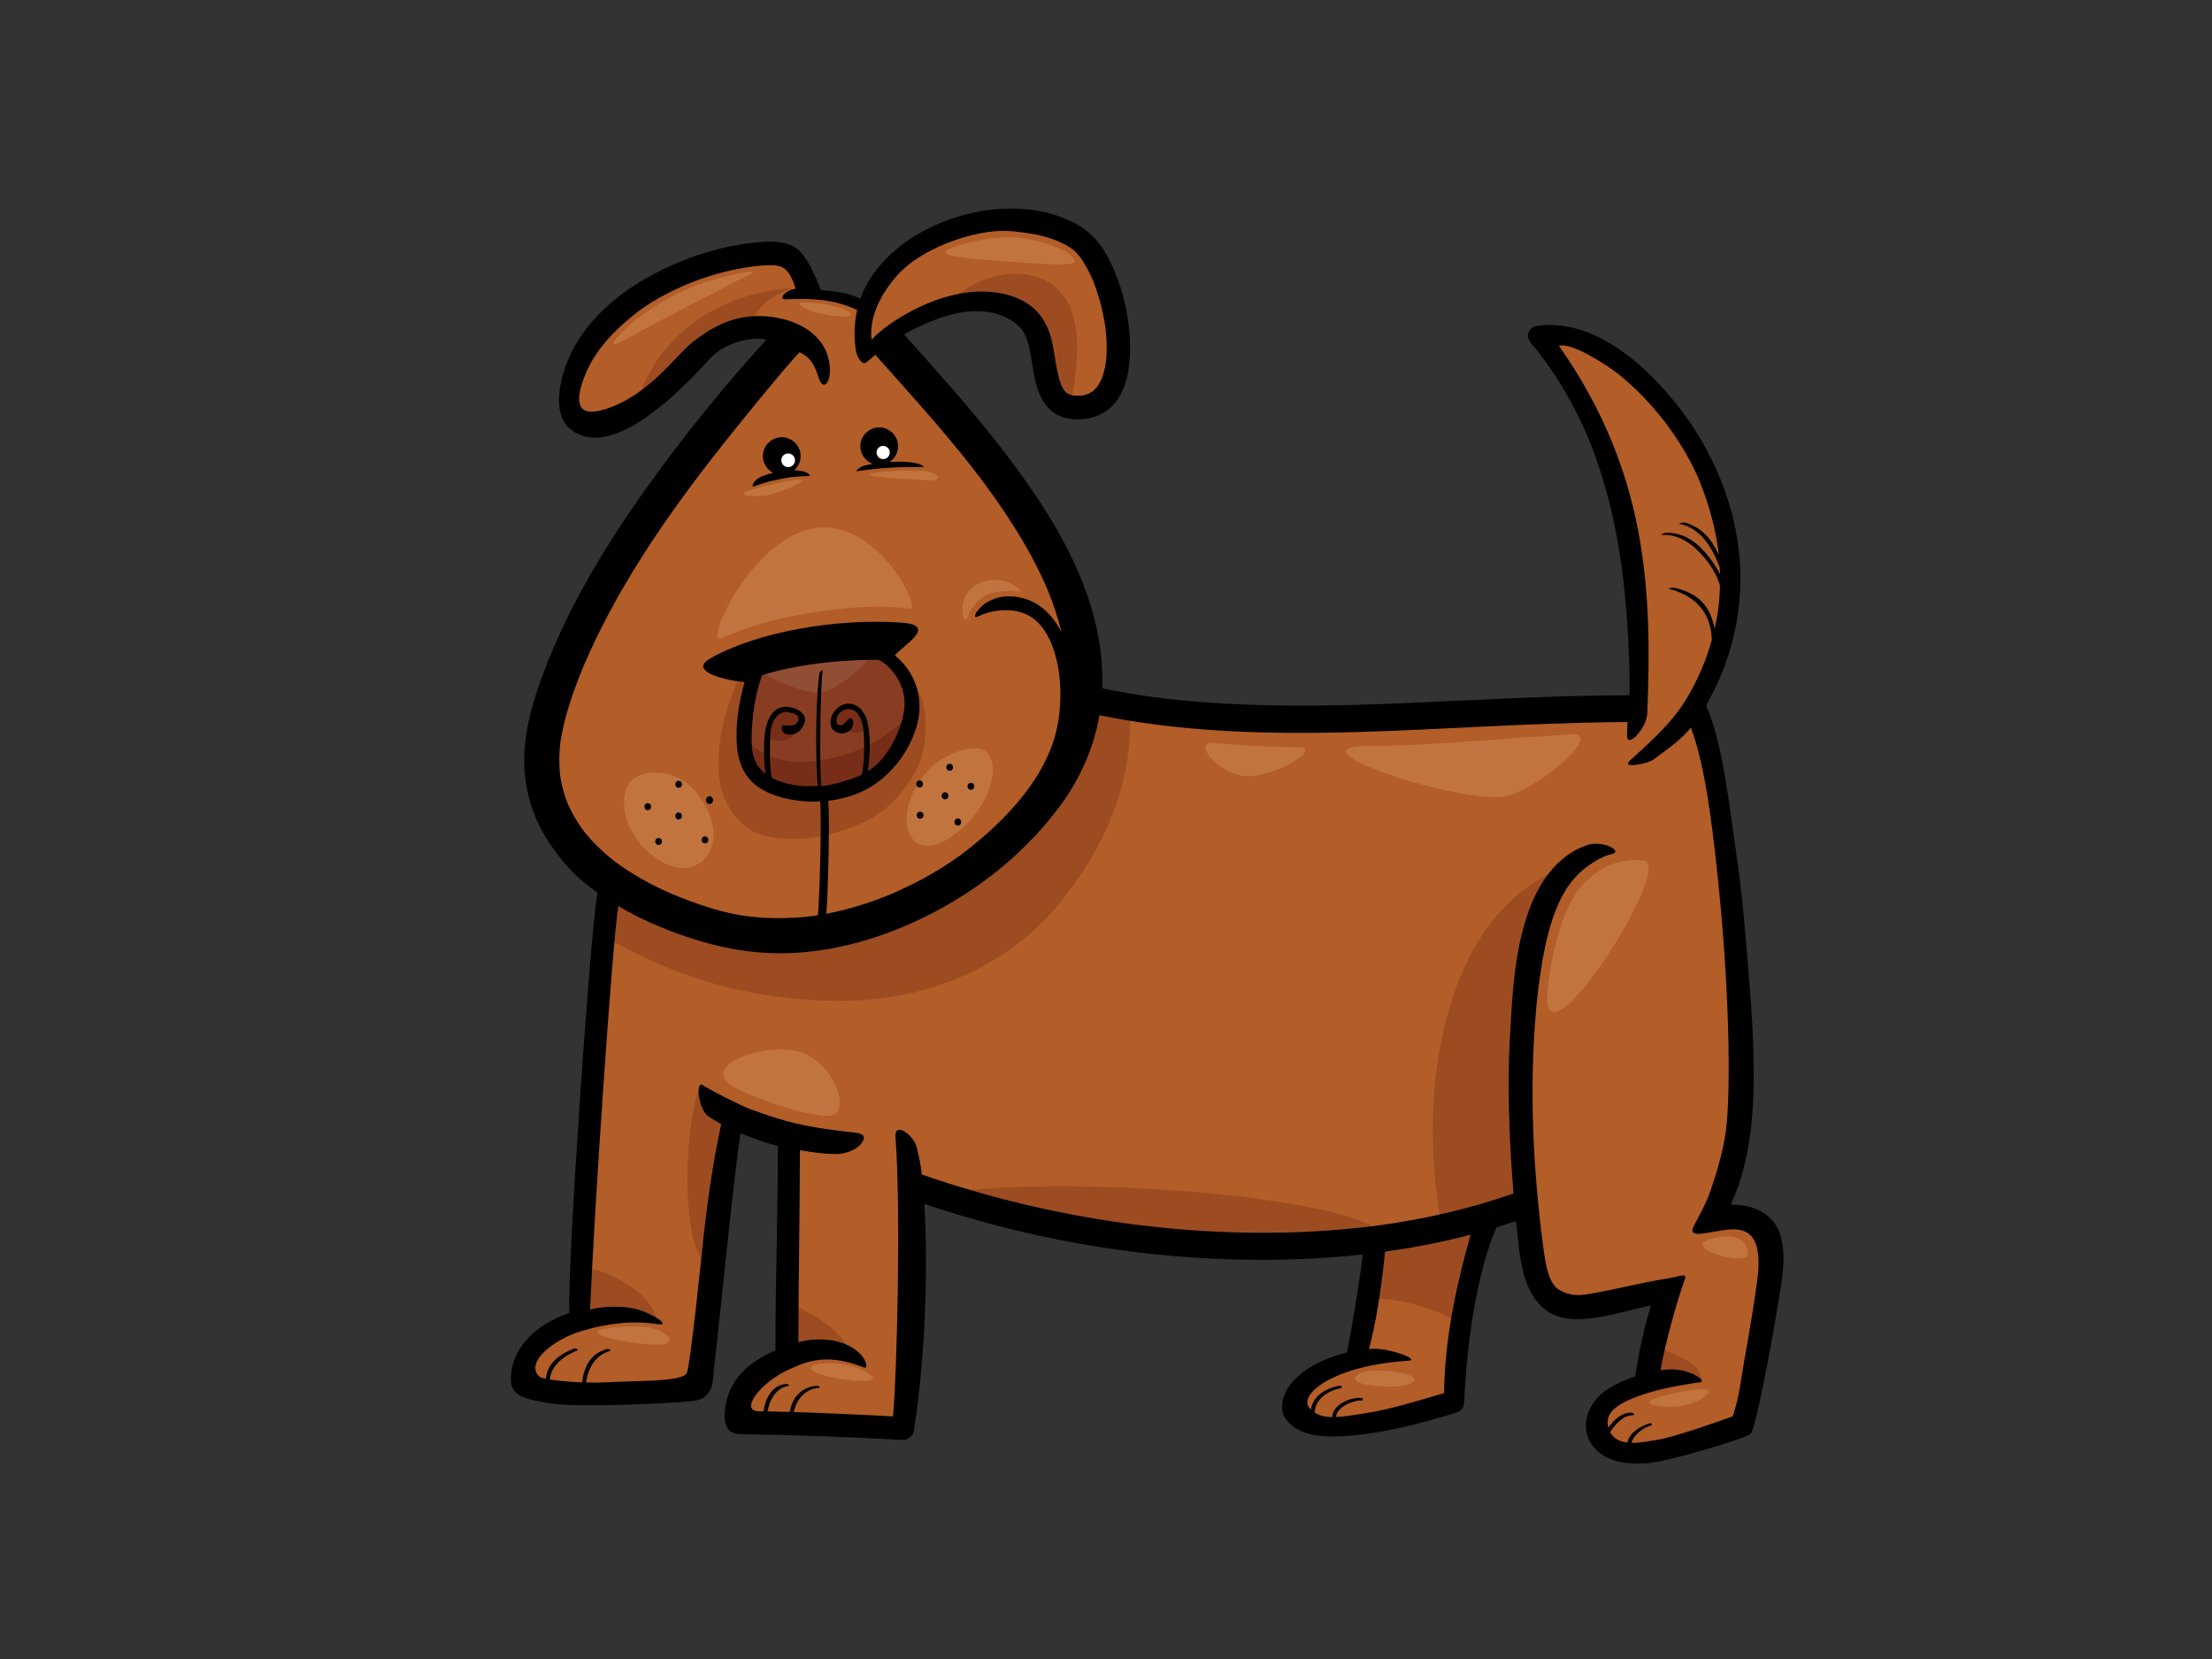 <?xml version="1.0" encoding="utf-8"?>
<!-- Generator: Adobe Illustrator 17.0.0, SVG Export Plug-In . SVG Version: 6.00 Build 0)  -->
<!DOCTYPE svg PUBLIC "-//W3C//DTD SVG 1.1//EN" "http://www.w3.org/Graphics/SVG/1.1/DTD/svg11.dtd">
<svg version="1.1" id="Layer_1" xmlns="http://www.w3.org/2000/svg" xmlns:xlink="http://www.w3.org/1999/xlink" x="0px" y="0px"
	 width="800px" height="600px" viewBox="0 0 800 600" enable-background="new 0 0 800 600" xml:space="preserve">
<rect x="0" y="0" width="800" height="600" fill="#333333" stroke="none"/>
<g>
	<path fill="#B35D28" d="M284.098,123.19c0,0-64.267,71.679-79.775,115.987c-23.763,67.893,15.843,78.077,15.843,78.077
		L208.85,478.503c0,0-21.5,5.092-19.238,18.672c2.264,13.578,58.275,8.486,61.67,3.958c3.396-4.525,13.58-96.183,13.58-96.183
		l20.368,6.223l-0.566,79.211c0,0-27.158,16.974-16.973,22.63c10.183,5.659,54.314,5.659,58.275,2.829
		c3.961-2.829,4.526-86.565,4.526-86.565s84.302,24.328,121.078,22.068c36.776-2.265,44.698-1.134,44.698-1.134l-6.79,41.302
		c0,0-31.684,10.751-17.538,22.066c14.145,11.315,52.617-5.092,54.314-7.357c1.698-2.26,2.829-36.208,6.223-47.523
		c3.395-11.318,5.092-17.541,5.092-17.541l11.882-3.961c0,0,0.566,35.079,19.801,35.079c19.239,0,31.687-4.525,31.687-4.525
		l-5.659,30.552c0,0-27.158,10.751-16.408,22.066c10.751,11.315,47.527-2.265,50.355-4.527c2.829-2.263,13.578-57.143,11.318-66.195
		c-2.265-9.053-21.502-7.357-21.502-7.357s14.144-32.247,9.62-87.132c-4.529-54.88-15.277-97.878-15.277-97.878
		s29.419-45.829-0.566-96.184c-29.986-50.355-58.842-42.999-55.448-37.342c3.395,5.658,22.068,28.856,28.292,58.841
		c6.223,29.987,5.655,73.553,5.655,73.553s-111.458,3.394-138.051,3.394s-57.71-7.921-57.71-7.921s-1.698-40.737-26.027-71.287
		c-24.329-30.553-46.96-58.843-46.96-58.843s22.632-17.538,42.999-9.618c20.369,7.921,4.526,33.382,23.764,34.514
		c19.236,1.131,19.802-43.565,0.564-59.974c-19.237-16.406-39.039-7.355-52.616-0.565c-13.58,6.79-23.198,25.46-23.198,25.46
		s-5.658-2.263-10.751-3.394c-5.091-1.132-11.881-2.829-11.881-2.829s0-18.105-19.803-13.013
		c-19.801,5.092-76.568,24.017-63.933,57.711c5.092,13.579,32.25-10.751,41.302-18.105c9.053-7.356,12.446-11.882,19.802-12.446
		C276.178,118.665,284.098,123.19,284.098,123.19z"/>
	<path fill="#C2743F" d="M250.89,285.49c3.297,3.569,10.057,13.526,5.897,22.194c-4.161,8.67-15.266,8.491-24.623-1.905
		c-7.802-8.67-8.064-20.05-3.466-23.754C234.071,277.689,244.647,278.729,250.89,285.49z"/>
	<path fill="#C2743F" d="M336.201,278.034c3.842-4.158,17.86-11.443,21.675-4.68c3.814,6.763-1.734,22.194-15.779,30.517
		C328.053,312.194,321.463,293.988,336.201,278.034z"/>
	<path fill="#9D4C21" d="M269.147,242.166c-6.078,10.541-9.91,24.58-9.25,37.021c0.439,8.289,4.628,16.957,11.982,21.265
		c6.025,3.529,23.081,5.58,41.782-3.729c7.146-3.557,12.621-9.617,16.829-16.557c4.361-7.194,5.02-17.097,3.664-24.291
		c-1.337-7.088-6.834-16.06-13.842-18.455C313.312,235.024,277.929,238.366,269.147,242.166z"/>
	<path fill="#9D4C21" d="M377.132,100.986c-13.366-5.746-28.101,1.598-38.016,11.693c7.787-2.795,17.348-4.345,26.455-0.805
		c19.516,7.59,5.794,31.278,21.532,34.243c1.092-4.984,1.922-10.017,2.28-15.098C390.17,119.841,388.859,106.027,377.132,100.986z"
		/>
	<path fill="#9D4C21" d="M245.355,121.341c-5.552,5.289-10.205,11.686-12.932,18.895c-0.737,1.946-1.344,3.916-1.826,5.909
		c7.358-5.065,14.549-11.32,18.423-14.467c9.053-7.356,12.446-11.882,19.802-12.446c0.107-0.01,0.213-0.012,0.32-0.018
		c0.774-0.756,1.569-1.481,2.375-2.189c1.275-2.927,2.992-5.635,5.449-7.685c2.868-2.391,6.222-3.909,9.718-5.073
		C271.53,104.944,256.392,110.828,245.355,121.341z"/>
	<path fill="#9D4C21" d="M278.486,360.114c19.339,2.824,39.936,2.896,58.729-2.982c17.871-5.59,34.373-16.013,46.18-30.663
		c12.355-15.335,21.816-33.334,24.523-53.017c0.87-6.336,1.005-12.69,0.531-18.995c-7.808-1.54-12.89-2.834-12.89-2.834
		s-0.133-3.199-0.861-8.476c-0.579,1.523-1.168,3.044-1.777,4.557c-12.413,30.835-31.578,60.226-61.667,76.202
		c-8.384,4.451-17.489,8.126-26.766,10.194c-10.216,2.277-20.65,2.573-31.057,1.772c-5.511-0.426-10.973-1.212-16.469-1.745
		c-5.404-0.522-10.92-0.572-16.206-1.932c-4.746-1.22-8.908-3.445-12.84-6.334c-2.6-1.91-5.167-3.953-7.963-5.587l-1.291,18.403
		C237.059,349.526,257.277,357.018,278.486,360.114z"/>
	<path fill="#9D4C21" d="M253.245,393.126c-1.285,0.771-4.711,16.291-4.626,33.154c0.128,25.184,5.14,31.094,9.718,32.932
		c2.982-22.899,5.786-47.659,6.401-53.142C262.127,404.199,254.272,397.108,253.245,393.126z"/>
	<path fill="#9D4C21" d="M237.44,477.677c-0.643-9.252-17.989-19.402-27.196-19.042l-1.284,18.295
		C212.73,475.735,223.562,473.182,237.44,477.677z"/>
	<path fill="#9D4C21" d="M298.23,488.317c3.435-0.36,6.675,0.202,9.743,1.38c-3.69-7.793-11.25-13.351-19.167-16.742
		c-1.3-0.557-2.639-1.07-4.005-1.535l-0.136,18.966c0,0-0.386,0.242-1.043,0.673C288.547,490.422,293.289,488.83,298.23,488.317z"/>
	<path fill="#9D4C21" d="M552.441,366.887c0.333-8.271,0.885-16.58,2.329-24.742c1.217-6.879,2.988-14.224,7.161-19.971
		c0.314-0.431,0.697-0.727,1.109-0.907c2.403-3.879,5.616-7.143,9.103-10.075c-10.466,3.083-20.021,8.592-27.682,16.486
		c-8.219,8.471-14.107,18.985-18.051,30.061c-9.265,26.017-10.027,55.237-5.649,82.329c5.166-0.885,10.402-1.237,15.678-0.924
		c1.179,0.069,1.937,0.771,2.281,1.636l10.375-3.46c0.525-3.956,0.932-7.924,1.242-11.902
		C551.859,405.947,551.661,386.392,552.441,366.887z"/>
	<path fill="#9D4C21" d="M529.365,479.112c0.804-8.096,1.787-15.986,3.113-20.41c1.983-6.608,3.384-11.478,4.21-14.386
		c-0.081,0-0.163,0.003-0.249-0.003c-7.948-0.473-15.719,0.587-23.348,2.822c-5.846,1.718-11.544,3.879-17.29,5.905l-2.768,16.843
		C505.455,468.879,518.072,472.763,529.365,479.112z"/>
	<path fill="#9D4C21" d="M615.219,500.165c1.543-6.682-10.715-11.446-17.822-13.282l-2.116,11.424c0,0-4.589,1.816-9.248,4.742
		C591.531,501.422,610.207,499.393,615.219,500.165z"/>
	<path fill="#9D4C21" d="M402.219,429.346c-29.73-1.028-58.256,0.658-61.315,2.81c23.69,6.369,81.81,20.967,110.668,19.192
		c19.957-1.23,45.16-4.116,48.273-5.24C492.073,437.437,447.403,430.906,402.219,429.346z"/>
	<path fill="#883D23" d="M275.047,282.742c-10.207-7.727-6.839-25.832-2.829-41.867c0,0,15.277-5.659,26.027-6.793
		c10.75-1.129,17.54,0.567,22.632,4.53c5.092,3.958,19.238,28.854-7.356,44.13C301.424,289.69,283.563,289.189,275.047,282.742z"/>
	<path fill="#924E35" d="M285.354,247.941c2.376,0.88,4.8,1.649,7.274,2.196c2.708,0.597,4.842,0.407,7.399-0.749
		c4.934-2.228,8.865-5.661,12.686-9.43c1.33-1.306,2.699-2.576,4.062-3.85c-4.571-2.119-10.426-2.876-18.53-2.026
		c-10.193,1.075-24.45,6.216-25.903,6.746C276.236,243.86,280.741,246.238,285.354,247.941z"/>
	<path fill="#772D17" d="M308.694,256.304c-2.767-0.875-5.832,0.85-6.359,3.83c-0.794,4.518,7.698,6.162,10.615,3.926
		c-0.049-0.2-0.071-0.421-0.054-0.665C313.081,260.543,311.637,257.233,308.694,256.304z"/>
	<path fill="#772D17" d="M277.826,266.524c2.788,2.955,8.602,1.223,10.457-2.088c0.732-1.301,2.106-4.323,1.065-5.735
		c-1.595-2.164-5.187-1.856-7.615-1.232c-2.148,2.386-3.603,5.614-4.169,8.818C277.653,266.357,277.741,266.433,277.826,266.524z"/>
	<path fill="#772D17" d="M327.681,259.951c-2.669,2.25-5.403,4.461-8.3,6.413c-5.691,3.837-12.055,6.472-18.776,7.87
		c-6.187,1.284-13.27,2.171-19.392,0.098c-4.668-1.58-9.281-4.18-12.892-7.66c0.206,6.746,2.022,12.51,6.725,16.069
		c8.517,6.448,26.377,6.948,38.473,0c12.204-7.01,15.825-16.045,15.681-24.153C328.708,259.057,328.202,259.513,327.681,259.951z"/>
	<g>
		<path d="M273.057,175.811c4.037-1.653,8.832-2.568,12.618-3.168c1.548-0.192,4.897-0.47,6.46-0.435c1.73,0.041,0-1.378-1.909-1.8
			c-0.936-0.208-1.962-0.309-3.029-0.328c1.439-1.262,2.364-3.1,2.364-5.126c0-3.723-3.106-6.831-6.83-6.831
			c-3.723,0-6.831,3.108-6.831,6.831c0,2.605,1.522,4.903,3.71,6.051c-2.328,0.562-4.261,1.273-5.176,1.84
			C272.208,174.221,271.454,176.468,273.057,175.811z"/>
		<path d="M310.257,170.407c7.771-1.295,16.121-1.592,23.527-1.484c1.102,0.017-0.88-1.113-2.86-1.484
			c-1.66-0.313-4.629-0.667-9.244-0.339c1.871-1.229,3.128-3.343,3.128-5.709c0-3.724-3.105-6.831-6.828-6.831
			c-3.723,0-6.831,3.107-6.831,6.831c0,2.898,1.885,5.415,4.474,6.391c-1.158,0.179-2.249,0.384-3.035,0.61
			C310.668,168.944,308.984,170.618,310.257,170.407z"/>
		<path d="M643.958,446.884c-2.216-7.599-9.021-10.847-16.474-11.17c-0.422-0.017-0.849-0.027-1.273-0.027
			c-0.084,0-0.168,0.005-0.251,0.005c7.984-17.127,8.671-37.386,8.168-55.893c-0.293-10.928-1.214-21.824-2.108-32.713
			c-0.94-11.428-1.882-22.766-3.485-34.138c-3.356-23.801-5.592-44.336-11.502-57.86c0.956-1.673,1.854-3.376,2.712-5.084
			c5.906-11.752,9.208-24.627,9.65-37.774c0.785-23.325-7.828-46.364-21.981-64.667c-11.032-14.265-27.976-30.042-47.206-30.043
			c-1.319,0-2.646,0.073-3.984,0.227c-3.232,0.372-4.764,3.671-2.589,6.248c1.137,1.344,2.246,2.709,3.335,4.096
			c6.937,9.087,12.609,19.025,17.113,29.525c6.383,15.323,10.263,31.529,12.508,47.948c1.819,14.013,2.876,30.544,2.743,45.916
			c-0.366-0.082-1.32,0-1.738,0c-53.277,0.037-106.623,6.933-159.845,1.839c-3.64-0.35-7.272-0.769-10.897-1.247
			c-6.11-0.848-12.19-1.89-18.226-3.162c0.321-8.385-0.7-16.767-2.789-24.962c-5.985-23.502-20.045-44.288-34.735-63.187
			c-10.728-13.806-22.472-26.775-34.128-39.799c3.195-1.866,6.711-3.56,10.907-5.178c3.514-1.352,7.104-2.424,10.826-2.993
			c2.747-0.306,5.491-0.35,8.241-0.052c2.019,0.327,3.975,0.839,5.882,1.577c1.516,0.7,2.94,1.531,4.29,2.513
			c0.879,0.726,1.712,1.495,2.454,2.359c0.558,0.81,1.031,1.664,1.445,2.557c2.472,6.444,2.17,13.59,4.653,20.026
			c1.338,3.465,3.468,6.619,6.868,8.336c3.688,1.861,8.105,1.922,12.058,0.962c15.302-3.719,15.114-24.028,13.226-36.164
			c-1.146-7.39-3.447-14.693-6.84-21.362c-3.024-5.94-7.154-10.365-13.169-13.302c-6.855-3.345-14.475-4.82-22.153-4.82
			c-8.714-0.003-17.504,1.899-25.346,5.122c-9.425,3.872-17.792,9.686-23.973,17.848c-2.258,2.981-3.972,6.227-5.168,9.634
			c-3.168-1.646-6.895-2.308-10.39-2.763c-1.286-0.168-2.576-0.285-3.868-0.373c-1.868-4.659-5.179-12.648-9.087-15.244
			c-2.671-1.774-5.986-2.269-9.193-2.269c-0.865,0-1.72,0.036-2.555,0.092c-9.228,0.62-18.363,2.74-27.01,5.976
			c-17.414,6.514-35.258,18.085-43.143,35.592c-3.596,7.986-6.068,20.151-0.362,25.502c13.879,13.01,38.538-10.759,50.95-24.593
			c6.173-6.881,16.83-8.243,20.627-7.108c-15.468,17.063-30.04,34.97-43.406,53.725c-14.746,20.69-28.11,42.706-37.114,66.547
			c-4.028,10.669-7.35,22.073-7.021,33.578c0.303,10.583,3.873,20.922,10.003,29.534c5.057,7.105,9.388,11.717,16.502,16.649
			c-2.622,12.954-11.284,140.026-10.157,151.908c-18.67,6.682-21.487,18.773-21.159,24.676c0.328,5.905,6.115,6.667,14.477,8.143
			c8.361,1.474,45.532,0.054,52.418-1.092c6.886-1.146,6.19-9.127,6.395-10.492c0.984-6.559,7.966-77.654,9.782-86.166
			c4.935,2.016,8.517,3.379,13.458,4.565c0,23.483-0.884,50.463-0.884,73.947c-10.724,4.688-16.745,11.283-18.093,20.279
			c-0.984,6.556,0.492,10.002,5.592,10.068c19.524,0.259,39.03,0.934,58.516,2.065c1.683,0.096,3.718-1.324,4-3.046
			c3.882-23.737,5.436-58.286,3.82-82.339c44.69,15.126,92.699,22.15,139.802,19.796c6.254-0.311,12.504-0.806,18.735-1.491
			c-0.177,3.559-3.451,24.585-5.679,35.434c-21.97,5.577-26.448,18.859-21.811,24.501c4.689,5.706,12.787,6.12,19.597,5.804
			c14.122-0.643,28.245-4.444,41.728-8.498c1.903-0.569,2.897-1.728,2.954-4.875c0.057-3.147,1.8-39.885,11.657-62.188
			c2.364-0.725,4.716-1.491,7.055-2.292c0.622,6.393,1.126,12.974,2.763,19.17c1.346,5.097,3.804,9.923,8.088,13.119
			c3.411,2.546,7.797,3.33,11.968,3.229c8.776-0.217,17.33-3.174,25.949-4.969c-2.562,8.427-4.377,17.026-5.741,25.711
			c-3.557,1.146-6.982,2.635-10.064,4.673c-6.654,4.394-10.577,13.196-5.31,20.319c4.515,6.1,12.731,6.837,19.747,6.361
			c7.834-0.532,35.487-9.008,37.353-10.532c1.862-1.523,7.705-32.807,10.269-48.812
			C644.513,462.466,646.104,454.246,643.958,446.884z M324.671,99.397c6.253-6.889,17.167-12.083,27.553-14.519
			c10.388-2.438,15.382-1.022,20.052-0.468c3.463,0.521,6.85,1.388,10.104,2.689c1.973,0.869,3.928,1.881,5.682,3.144
			c0.902,0.765,1.708,1.626,2.452,2.542c1.863,2.542,3.33,5.346,4.588,8.231c2.265,5.537,3.803,11.361,4.658,17.28
			c0.521,4.244,0.68,8.537,0.192,12.79c-0.317,2.053-0.8,4.07-1.549,6.011c-0.461,0.988-0.992,1.93-1.621,2.82
			c-0.475,0.557-0.985,1.072-1.539,1.549c-0.53,0.365-1.082,0.688-1.66,0.971c-0.762,0.275-1.538,0.48-2.335,0.624
			c-0.985,0.088-1.969,0.1-2.956,0.02c-0.534-0.105-1.056-0.239-1.569-0.415c-0.323-0.165-0.633-0.346-0.937-0.545
			c-0.307-0.275-0.594-0.567-0.866-0.875c-0.414-0.616-0.77-1.259-1.085-1.931c-2.047-5.359-2.181-11.278-3.606-16.806
			c-2-7.752-6.838-13.08-14.438-15.479c-21.833-6.889-46.315,10.598-50.555,15.897C314.177,115.083,318.417,106.286,324.671,99.397z
			 M211.172,300.65c-2.261-3.049-4.2-6.295-5.761-9.755c-1.322-3.325-2.263-6.758-2.824-10.29c-0.447-4.04-0.397-8.084,0.069-12.119
			c1.481-9.627,4.842-19.024,8.572-27.991c11.297-26.372,27.606-50.508,45.052-73.169c10.433-13.443,29.704-36.952,32.925-39.926
			c4.213,1.981,5.576,5.08,6.939,9.416c1.363,4.338,4.182,2.191,4.001-3.318c-0.516-15.892-19.497-21.222-32.497-18.513
			c-6.477,1.347-12.05,4.715-17.229,8.791c-6.115,4.814-15.734,19.237-31.471,24.192c-11.019,3.47-10.656-3.468-7.807-11.152
			c2.85-7.682,8.054-14.869,18.203-23.031c5.681-4.57,12.188-7.978,18.877-10.872c7.355-3.04,15.048-5.269,22.937-6.377
			c3.131-0.413,6.317-0.825,9.47-0.536c0.678,0.124,1.336,0.291,1.986,0.518c0.402,0.202,0.787,0.425,1.163,0.675
			c0.445,0.391,0.853,0.809,1.238,1.258c0.712,1.029,1.3,2.118,1.82,3.257c0.154,0.388,0.568,1.712,0.893,2.719
			c-4.224,0.669-6.178,3.979-3.63,3.84c10.31-0.569,18.489,0.298,25.897,3.867c-1.066,4.763-1.199,9.749-0.441,14.699
			c0.353,2.306,2.275,5.529,3.881,4.148c1.07-0.923,2.113-1.803,3.147-2.651c0.01,0.014,0.016,0.029,0.028,0.042
			c12.204,13.652,24.513,27.22,35.771,41.677c10.22,13.3,19.641,27.385,26.328,42.819c2.136,5.18,3.928,10.487,5.241,15.917
			c-3.182-6.37-8.28-11.572-15.763-12.822c-4.137-0.694-7.42-0.211-11.087,1.776c-3.178,1.721-6.285,6.539-3.311,5.165
			c6.887-3.179,14.269-2.775,18.947,0.109c3.982,2.453,6.586,6.954,8.166,11.459c3.601,10.243,3.282,23.515,0.205,33.211
			c-5.43,17.097-19.815,30.532-30.128,38.835c-8.747,7.039-18.648,12.501-28.953,16.954c-7.492,3.081-15.239,5.474-23.177,7.012
			c0.481-5.201,1.359-32.454,0.686-40.869c4.653-0.53,9.203-1.794,13.258-3.855c8.695-4.419,15.42-12.89,18.421-22.081
			c3.273-10.024,0.393-20.126-7.55-26.66c2.885-3.633,15.94-10.918,2.218-11.855c-23.544-1.612-51.92,3.345-68.895,12.885
			c-9.618,5.407,9.95,8.779,12.324,8.547c-2.145,7.621-3.437,15.719-2.768,23.466c0.403,4.676,1.819,9.008,5.134,12.422
			c3.321,3.418,8.075,5.284,12.631,6.317c3.94,0.892,8.138,1.26,12.318,1.052c0.562,7.224-0.215,34.678-0.828,41.177
			c-6.325,0.981-15.799,1.518-24.818,0.426c-9.528-1.153-18.834-4.382-27.694-8.035c-7.507-3.233-14.702-7.17-21.245-12.082
			C218.046,308.169,214.37,304.635,211.172,300.65z M296.269,244c-1.488,11.771-1.226,34.451-0.497,40.27
			c-2.642,0.118-4.765,0.15-7.404-0.168c-2.573-0.392-5.081-1.005-7.51-1.949c-0.584-0.259-1.152-0.545-1.71-0.843
			c-0.133-0.68-0.24-1.368-0.334-2.053c-0.583-4.449-0.351-9.39-0.219-13.469c0.187-5.841,3.524-8.629,6.063-8.252
			c2.54,0.375,4.588,1.055,4.07,2.898c-0.859,3.051-4.774,1.666-5.666,1.878c-0.648,0.153-0.775,3.354,2.33,3.354
			c2.933,0,4.425-1.417,5.464-3.911c1.051-2.521-0.622-4.209-2.588-5.176c-1.272-0.626-2.927-0.969-4.146-0.969
			c-2.176,0-4.147,1.04-5.487,3.273c-2.253,3.754-2.344,8.858-2.302,13.095c0.024,2.588,0.143,5.311,0.556,7.939
			c-2.991-2.329-4.482-5.373-4.891-9.077c-0.409-3.702-0.272-16.05,3.643-26.594c4.844-1.779,21.055-5.742,42.091-5.607
			c2.441,0.949,8.358,5.954,9.336,13.901c0.978,7.948-5.537,22.335-13.235,26.278c0.856-5.508,1.068-11.251,0.126-16.661
			c-0.577-3.307-2.461-6.975-6.08-7.574c-0.382-0.064-0.755-0.096-1.117-0.096c-5.296,0-9.119,8.187-4.115,10.374
			c3.212,1.405,5.751-1.035,5.923-2.99c0.174-1.954-0.927-2.694-1.746-1.735c-0.615,0.717-1.256,1.358-1.978,1.965
			c-0.525,0.377-1.968,0.404-2.256-0.806c-0.288-1.208,0.403-2.61,0.619-2.918c0.291-0.35,0.604-0.663,0.956-0.949
			c0.34-0.236,0.686-0.434,1.06-0.611c0.377-0.141,0.755-0.246,1.154-0.323c0.371-0.037,0.731-0.037,1.102-0.007
			c0.323,0.059,0.63,0.14,0.941,0.249c0.362,0.172,0.694,0.367,1.017,0.604c0.319,0.279,0.601,0.574,0.871,0.897
			c0.371,0.52,0.675,1.06,0.948,1.639c0.495,1.247,0.791,2.524,0.987,3.85c0.522,4.717,0.467,12.641-0.633,16.535
			c-1.062,0.631-9.889,3.763-14.575,4.094c-0.681-6.388-0.434-34.345,0.488-41.822C297.553,242.3,296.477,242.359,296.269,244z
			 M522.26,503.832c-9.76,2.849-19.259,5.856-28.194,7.244c-3.962,0.614-7.618,1.287-10.828,1.42
			c-0.007-3.569,6.22-6.166,9.15-5.996c0.934,0.054,0.662-0.883-0.268-0.937c-3.931-0.227-10.258,2.543-10.294,6.953
			c-2.456-0.037-4.608-0.481-6.383-1.636c0.208-4.912,4.842-7.951,9.355-8.784c0.917-0.17,0.395-1.072-0.516-0.902
			c-4.803,0.887-9.421,3.653-10.187,8.592c-0.179-0.177-0.352-0.36-0.519-0.557c-4.16-4.932,8.782-15.409,35.743-17.102
			c4.88-0.308-8.167-5.24-14.199-4.187c2.667-10.29,4.47-21.933,5.807-35.257c10.421-1.442,20.76-3.46,30.921-6.134
			C525.735,468.329,522.546,485.845,522.26,503.832z M635.488,463.402c-1.302,9.526-2.918,19.057-4.631,28.513
			c-1.035,5.716-1.797,13.558-4.196,20.324c-7.365,2.662-21.851,7.722-27.763,8.574c-1.704,0.214-5.332,1.092-8.846,0.998
			c0.716-2.906,4.248-5.405,6.921-6.228c0.89-0.274,0.386-1.055-0.509-0.779c-3.262,1.005-7.159,3.352-7.876,6.903
			c-2.631-0.303-5.029-1.316-6.276-3.761c1.83-2.726,4.656-6.08,8.107-6.09c0.933-0.003,0.522-0.971-0.413-0.971
			c-3.642,0.01-6.273,2.608-8.313,5.43c-1.421-5.205,2.837-8.392,10.629-11.313c8.282-3.106,17.708-4.288,22.782-5.176
			c2.16-0.38-4.883-5.918-14.56-4.281c1.665-9.398,5.567-23.833,8.789-32.851c0.901-2.516-1.625-1.035-5.849-0.38
			c-9.914,1.535-19.489,4.165-29.349,5.758c-2.99,0.481-6.303,0.675-10.108-1.479c-3.805-2.151-4.963-8.705-5.741-14.482
			c-3.861-28.617-5.278-58.074-2.748-86.861c0.266-3.041,0.6-6.073,0.996-9.1c1.342-9.622,3.835-28.366,12.794-38.436
			c4.688-5.267,10.715-8.274,13.209-8.72c5.208-0.934-2.917-5.415-8.855-3.251c-25.591,9.316-26.373,50.195-27.381,65.453
			c-1.079,16.306-0.744,32.703,0.255,49.002c0.234,3.813,0.516,7.618,0.835,11.421c-15.797,5.582-32.218,9.297-48.817,11.584
			c-30.124,3.938-60.746,3.312-90.831-0.671c-25.293-3.475-50.26-9.351-74.372-17.763c-0.357-3.47-0.865-5.806-1.848-9.932
			c-0.981-4.128-8.151-9.624-7.665-3.539c1.967,24.567,0.624,84.547-0.893,100.974c-10.687-0.611-25.154-1.235-35.88-1.577
			c0.872-4.466,4.095-8.352,8.928-8.737c0.924-0.076,0.311-0.843-0.624-0.766c-5.623,0.451-8.829,4.217-9.77,9.457
			c-3.105-0.096-5.846-0.165-8.016-0.2c0.643-4.084,3.145-8.582,7.412-9.168c0.922-0.126-0.147-0.855-1.061-0.732
			c-4.898,0.673-7.123,5.215-7.807,9.881c-0.557-0.005-1.062-0.01-1.506-0.008c-7.545,0.017,0.3-10.403,10.64-15.113
			c6.737-3.069,13.786-6.019,27.069-0.774c1.931,0.764,0.678-2.728-0.819-4.426c-4.921-5.575-14.727-6.884-22.777-4.695
			c0-22.325,0.535-47.117,0.535-69.439c5.23,0.954,9.803,1.407,12.905,1.395c5.056-0.024,9.387-2.615,10.145-5.37
			c0.686-2.497-3.02-2.255-9.114-3.059c-12.181-1.6-18.074-2.78-31.651-7.709c-3.771-1.37-14.729-6.985-17.413-8.774
			c-2.685-1.792-1.641,8.801,2.079,11.323c1.448,0.981,2.993,1.903,4.605,2.773c-3.135,14.349-5.15,28.927-6.689,43.526
			c-0.816,7.739-4.439,43.143-5.75,46.424c-1.311,3.278-17.257,2.77-28.897,3.428c-2.231,0.126-4.857,0.141-7.549,0.069
			c0.689-5.06,3.246-9.831,8.515-11.365c0.896-0.264-0.255-0.941-1.155-0.678c-5.892,1.718-8.066,6.309-8.811,11.993
			c-4.319-0.16-8.657-0.537-11.673-1.035c0.511-5.161,5.213-8.614,9.801-10.443c0.857-0.343-0.398-0.991-1.267-0.643
			c-5.109,2.036-9.344,5.112-9.965,10.817c-1.273-0.269-2.157-0.567-2.462-0.877c-5.158-5.265,5.655-13.427,15.13-16.311
			c9.04-2.751,18.528-4.03,27.71-2.556c4.821,0.774-0.308-3.051-6.486-5.109c-4.715-1.573-12.38-1.573-17.883-0.195
			c1.49-35.515,7.937-131.545,10.21-145.904c9.142,5.454,19.215,9.513,29.212,12.545c11.324,3.436,22.981,5.08,34.815,4.375
			c12.438-0.739,24.688-3.714,36.249-8.301c23.442-9.292,44.797-24.814,59.767-45.216c7-9.538,11.984-20.757,13.961-32.442
			c50.793,10.426,103.433,5.501,154.804,3.414c11.713-0.476,29.121-0.969,36.168-0.927c-0.041,1.683-0.091,3.345-0.147,4.964
			c-0.156,4.725,7.081-2.41,7.311-8.202c1.746-44.115,0.173-87.108-31.932-132.796c4.471-1.561,17.276,7.001,21.095,9.886
			c6.374,5.019,11.979,10.916,16.963,17.302c4.846,6.374,9.117,13.204,12.309,20.558c3.402,8.21,5.895,16.741,7.168,25.546
			c0.095,0.763,0.181,1.524,0.258,2.286c-2.664-5.789-5.845-9.552-11.885-11.625c-0.876-0.301-3.103,0.297-2.185,0.47
			c6.279,1.187,10.237,6.429,12.825,11.898c0.589,1.249,1.115,2.535,1.589,3.846c0.039,0.835,0.074,1.672,0.09,2.509
			c-1.04-2.191-2.349-4.244-3.745-6.044c-4.015-5.17-8.75-9.067-15.561-9.067c-0.924,0-2.5,0.9-1.571,0.825
			c6.445-0.521,12.042,4.171,15.823,8.9c2.081,2.607,4.008,5.861,5.054,9.291c-0.062,2.897-0.266,5.794-0.62,8.685
			c-0.344,2.386-0.785,4.748-1.321,7.087c-0.15-0.848-0.342-1.693-0.587-2.529c-2.112-7.235-6.563-10.491-13.579-12.307
			c-0.906-0.234-3.077,0.148-2.172,0.382c6.791,1.758,12.44,5.747,14.467,12.696c0.546,1.876,0.808,3.803,0.854,5.75
			c-0.961,3.443-2.13,6.83-3.5,10.154c-2.399,5.538-5.204,11.027-8.847,15.855c-5.621,7.453-13.804,14.342-17.256,17.598
			c-3.439,3.241,6.863,0.941,8.38-0.249c3.802-2.881,7.762-5.55,11.163-8.92c0.881-0.875,1.715-1.794,2.507-2.746
			c5.032,13.605,7.484,33.204,9.643,53.525c4.346,40.918,4.857,77.806,3.008,92.389c-1.031,7.32-3.114,14.393-5.499,21.403
			c-2.712,7.976-7.031,13.22-6.561,14.928c0.681,2.464,10.211-1.183,15.83-0.742C633.594,445.092,637.441,449.085,635.488,463.402z"
			/>
	</g>
	<path d="M332.599,282.266c-1.634,0-1.634,2.536,0,2.536C334.233,284.802,334.233,282.266,332.599,282.266z"/>
	<path d="M332.774,293.574c-1.634,0-1.634,2.534,0,2.534C334.408,296.108,334.408,293.574,332.774,293.574z"/>
	<path d="M346.413,296.026c-1.635,0-1.635,2.536,0,2.536C348.047,298.562,348.047,296.026,346.413,296.026z"/>
	<path d="M351.134,283.112c-1.634,0-1.634,2.536,0,2.536C352.768,285.647,352.768,283.112,351.134,283.112z"/>
	<path d="M343.462,276.233c-1.634,0-1.634,2.536,0,2.536S345.096,276.233,343.462,276.233z"/>
	<path d="M341.785,286.532c-1.634,0-1.634,2.534,0,2.534C343.42,289.066,343.42,286.532,341.785,286.532z"/>
	<path d="M245.449,282.387c-1.621,0-1.621,2.516,0,2.516C247.072,284.903,247.072,282.387,245.449,282.387z"/>
	<path d="M256.628,287.977c-0.686,0-1.258,0.572-1.258,1.257v0.281c0,0.685,0.572,1.254,1.258,1.254
		c0.686,0,1.257-0.569,1.257-1.254v-0.281C257.884,288.549,257.314,287.977,256.628,287.977z"/>
	<path d="M254.95,302.508c-1.622,0-1.622,2.514,0,2.514S256.572,302.508,254.95,302.508z"/>
	<path d="M238.184,303.065c-1.623,0-1.623,2.516,0,2.516C239.806,305.582,239.806,303.065,238.184,303.065z"/>
	<path d="M234.272,290.491c-1.622,0-1.622,2.516,0,2.516C235.895,293.007,235.895,290.491,234.272,290.491z"/>
	<path d="M245.449,293.845c-1.621,0-1.621,2.514,0,2.514C247.072,296.359,247.072,293.845,245.449,293.845z"/>
	<circle fill="#FFFFFF" cx="285.051" cy="166.47" r="2.472"/>
	<circle fill="#FFFFFF" cx="319.408" cy="163.657" r="2.388"/>
	<path fill="#C2743F" d="M260.819,230.908c10.768-4.816,22.09-7.908,36.414-9.884c15.085-2.08,22.847-1.953,31.905-0.866
		c4.335,0.52-11.097-31.212-32.945-29.303C272.195,192.948,254.23,233.856,260.819,230.908z"/>
	<path fill="#C2743F" d="M315.913,171.049c2.569-0.541,13.006-1.04,18.035-0.694c5.028,0.348,8.497,3.815,1.039,3.294
		C327.531,173.129,309.325,172.437,315.913,171.049z"/>
	<path fill="#C2743F" d="M287.65,173.649c-4.329,0.567-10.229,1.735-16.471,3.642c-6.244,1.909,2.426,2.775,6.935,1.734
		C282.622,177.985,295.625,172.609,287.65,173.649z"/>
	<path fill="#C2743F" d="M225.055,120.071c5.374-5.548,15.431-12.483,25.834-16.473c10.405-3.989,26.876-7.283,19.594-3.989
		c-4.46,2.019-22.368,11.618-31.905,16.475C229.042,120.937,215.486,129.949,225.055,120.071z"/>
	<path fill="#C2743F" d="M364.638,94.581c-13.724-1.102-25.731-1.75-22.02-4.161c3.468-2.254,18.554-5.72,27.049-4.334
		c10.944,1.786,19.073,5.722,19.073,8.496C388.739,96.252,376.686,95.549,364.638,94.581z"/>
	<path fill="#C2743F" d="M349.899,223.415c1.375-3.819,4.509-8.323,9.883-9.189c5.375-0.867,7.977-0.521,9.191-0.174
		c1.213,0.346-3.766-6.116-12.831-3.815C344.524,213.185,348.34,227.751,349.899,223.415z"/>
	<path fill="#C2743F" d="M290.424,109.321c2.603,0,6.715,0.362,10.406,1.214c4.508,1.04,6.934,2.253,6.934,3.294
		c0,1.04-5.633,0.663-10.057-0.175C291.291,112.441,286.957,109.321,290.424,109.321z"/>
	<path fill="#C2743F" d="M298.054,493.044c4.171-0.424,11.791,0.695,16.646,4.16c4.855,3.47-7.457,2.258-14.22,0.868
		C293.719,496.687,289.557,493.912,298.054,493.044z"/>
	<path fill="#C2743F" d="M218.119,480.734c4.699-0.961,12.657-1.733,18.034-0.345c5.375,1.385,10.231,6.415,0,5.893
		C225.922,485.761,210.491,482.296,218.119,480.734z"/>
	<path fill="#C2743F" d="M267.71,394.385c6.514,2.908,21.674,8.843,31.732,9.188c9.071,0.315,2.774-19.591-10.577-23.234
		C275.513,376.696,249.851,386.409,267.71,394.385z"/>
	<path fill="#C2743F" d="M498.846,495.647c3.815-0.066,14.566,1.388,12.311,3.988c-2.254,2.603-13.176,2.083-18.205,0.868
		C487.923,499.29,489.136,495.822,498.846,495.647z"/>
	<path fill="#C2743F" d="M599.764,505.358c4.133-1.299,10.576-2.603,15.95-2.948c5.378-0.348-0.174,4.68-6.763,5.896
		C602.363,509.518,590.919,508.133,599.764,505.358z"/>
	<path fill="#C2743F" d="M620.743,447.619c3.991-0.68,10.057-1.39,11.445,5.2C633.574,459.41,604.443,450.391,620.743,447.619z"/>
	<path fill="#C2743F" d="M496.983,269.8c12.705,0.249,56.84-3.345,71.222-4.249c13.154-0.828-14.732,22.11-25.317,22.714
		C522.84,289.413,463.103,269.129,496.983,269.8z"/>
	<path fill="#C2743F" d="M559.618,359.407c0.892-11.594,5.128-32.767,14.045-40.792c8.914-8.025,15.765-7.825,20.728-7.354
		C606.204,312.374,557.359,388.763,559.618,359.407z"/>
	<path fill="#C2743F" d="M438.583,268.684c6.677,0.574,19.839,1.563,30.983,1.563c8.916,0-6.687,9.807-17.386,10.475
		C441.482,281.389,430.781,268.015,438.583,268.684z"/>
</g>
</svg>
